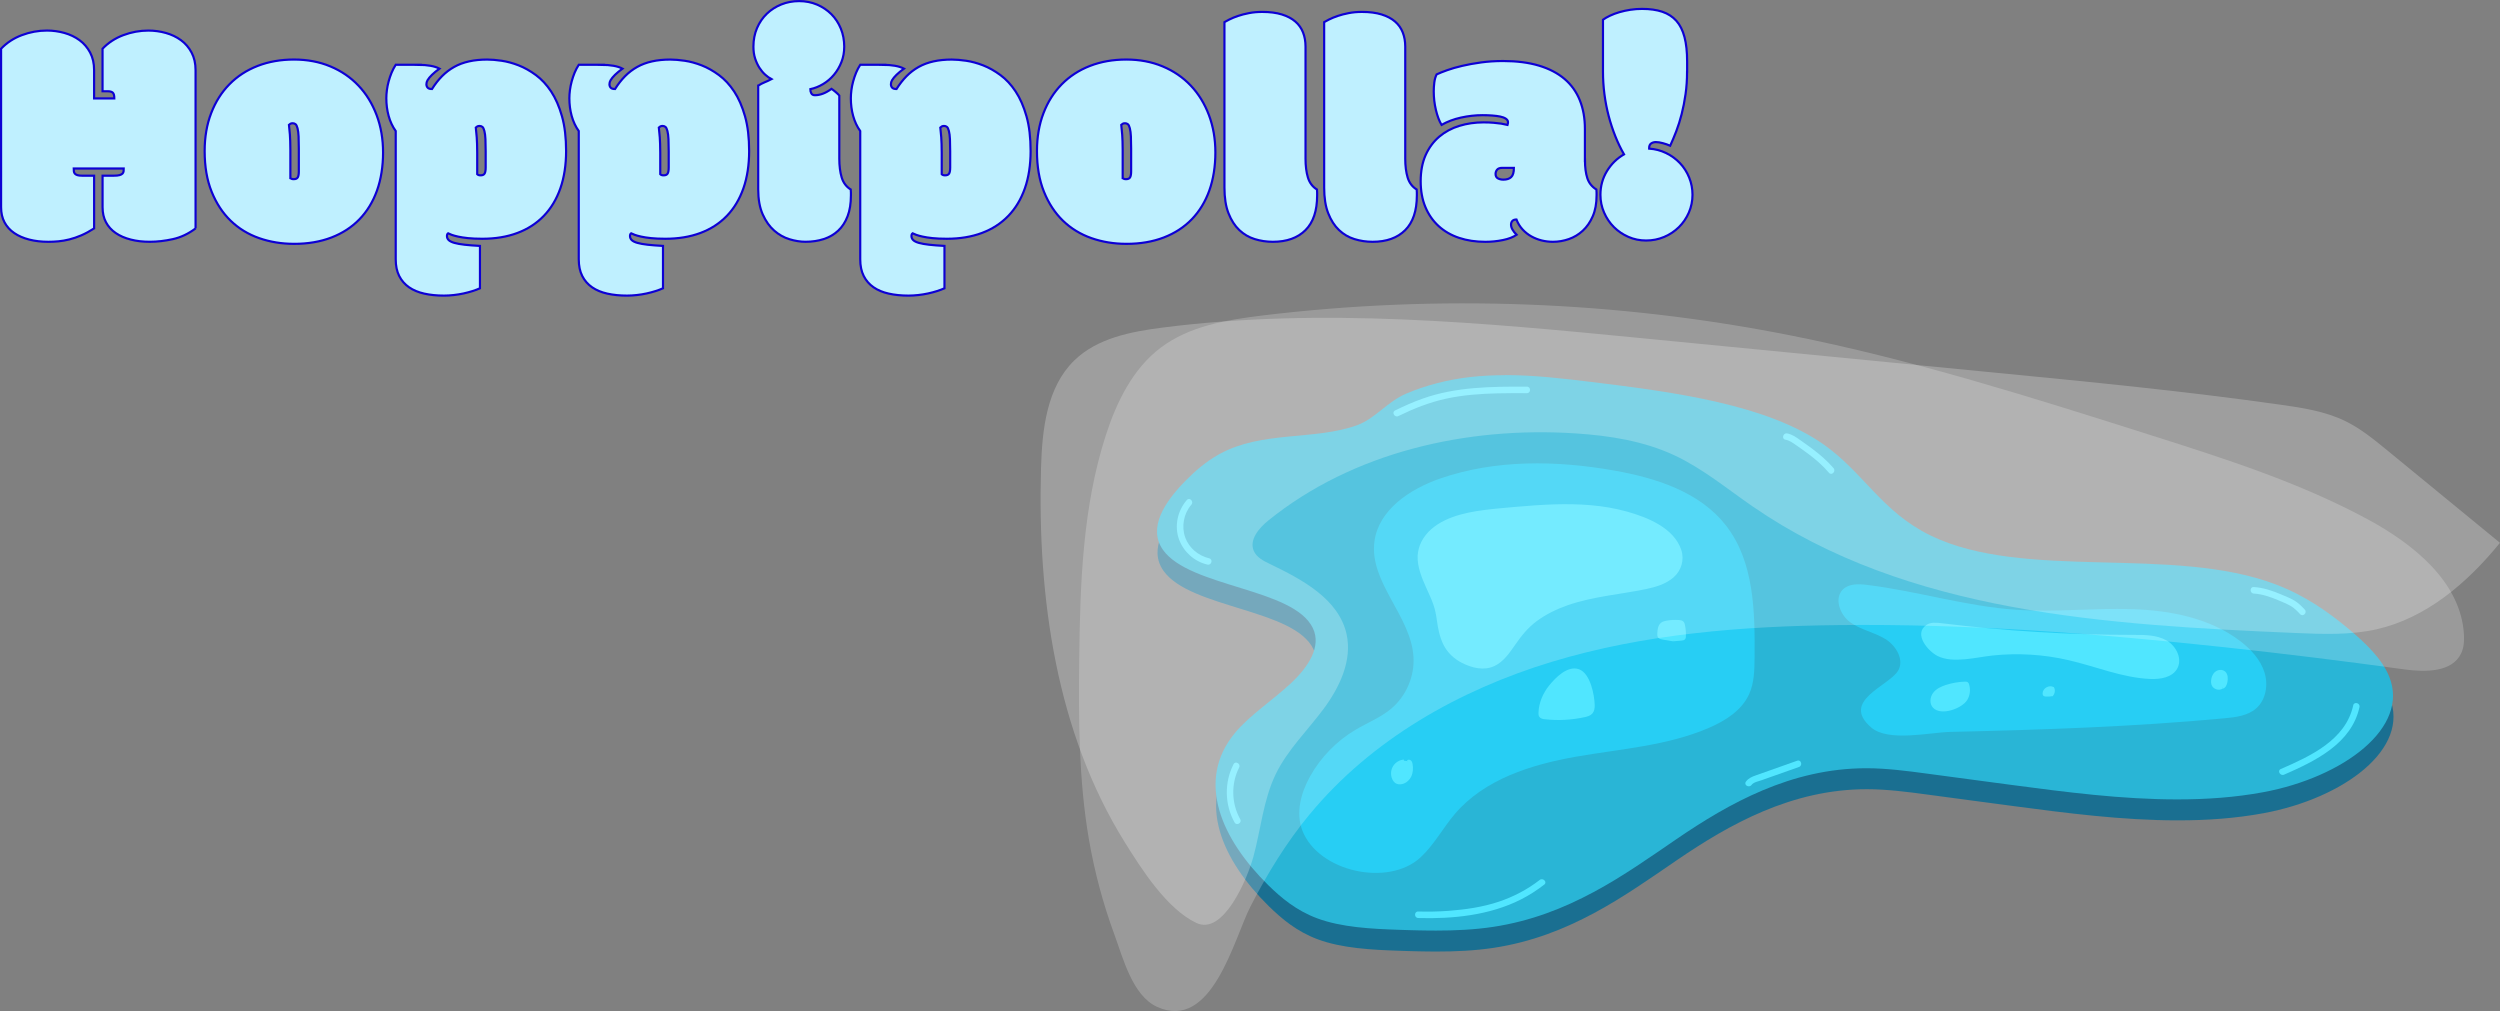 <?xml version="1.0" encoding="UTF-8"?>
<svg id="Layer_1" data-name="Layer 1" xmlns="http://www.w3.org/2000/svg" viewBox="0 0 1149.48 464.89">
  <rect x="0" y="0" width="1149.48" height="464.89" fill="#808080" stroke="none"/>
  <defs>
    <style>
      .cls-1 {
        fill: #29b5d6;
      }

      .cls-1, .cls-2, .cls-3, .cls-4, .cls-5, .cls-6 {
        stroke-width: 0px;
      }

      .cls-7 {
        fill: #bff0ff;
        stroke: #0d00d4;
      }

      .cls-7, .cls-8 {
        stroke-miterlimit: 10;
      }

      .cls-2 {
        opacity: .24;
      }

      .cls-2, .cls-5 {
        fill: #fff;
      }

      .cls-3, .cls-8 {
        fill: #50e6ff;
      }

      .cls-4 {
        fill: #1a6f91;
      }

      .cls-5 {
        opacity: .21;
      }

      .cls-6 {
        fill: #27cef4;
      }

      .cls-8 {
        stroke: #50e6ff;
      }
    </style>
  </defs>
  <g>
    <path class="cls-7" d="M89.93,105.02c-3.32,2.49-6.81,4.14-10.47,4.94s-7.18,1.21-10.55,1.21-6.17-.34-8.83-1.03c-2.66-.68-4.96-1.68-6.88-3-1.93-1.32-3.42-2.97-4.47-4.94-1.05-1.98-1.57-4.28-1.57-6.92v-14.5h5.2c1.12,0,1.99-.08,2.6-.26.61-.17,1.06-.4,1.35-.7s.46-.65.51-1.06c.05-.41.07-.84.07-1.28h-23c0,.44.02.87.07,1.28.05.42.19.77.44,1.06.24.29.62.53,1.14.7.51.17,1.23.26,2.16.26h5.57v24.24c-2.05,1.32-4.02,2.38-5.9,3.19-1.88.81-3.7,1.43-5.46,1.87s-3.44.73-5.05.88-3.15.22-4.61.22c-3.22,0-6.17-.34-8.83-1.03-2.66-.68-4.96-1.68-6.88-3-1.93-1.32-3.42-2.97-4.47-4.94-1.05-1.98-1.57-4.28-1.57-6.92V22.4c2.59-2.73,5.76-4.81,9.52-6.23,3.76-1.42,7.62-2.12,11.57-2.12,2.73,0,5.41.37,8.02,1.1,2.61.73,4.93,1.84,6.96,3.33,2.03,1.49,3.65,3.38,4.87,5.68,1.22,2.3,1.83,4.98,1.83,8.06v13.04h9.3c0-1.37-.25-2.26-.73-2.67-.49-.41-1.22-.62-2.2-.62h-2.49v-19.56c2.59-2.73,5.76-4.81,9.52-6.23,3.76-1.42,7.62-2.12,11.57-2.12,2.73,0,5.41.37,8.02,1.1,2.61.73,4.93,1.84,6.96,3.33,2.03,1.49,3.65,3.38,4.87,5.68,1.22,2.3,1.83,4.98,1.83,8.06v72.8Z"/>
    <path class="cls-7" d="M135.19,112.12c-5.71,0-11.07-.88-16.08-2.64-5.01-1.76-9.35-4.42-13.04-7.98-3.69-3.56-6.6-8.01-8.75-13.33-2.15-5.32-3.22-11.55-3.22-18.68,0-6.45,1-12.27,3-17.47,2-5.2,4.81-9.63,8.42-13.29,3.61-3.66,7.93-6.47,12.96-8.42,5.03-1.95,10.59-2.93,16.7-2.93s11.67,1.05,16.7,3.15c5.03,2.1,9.34,5.04,12.93,8.83,3.59,3.78,6.37,8.3,8.35,13.55,1.98,5.25,2.97,11,2.97,17.25s-.93,12.26-2.78,17.43c-1.86,5.18-4.54,9.58-8.06,13.22-3.52,3.64-7.81,6.43-12.89,8.39-5.08,1.95-10.82,2.93-17.21,2.93ZM133.51,81.87c.34.34.85.51,1.54.51.93,0,1.55-.28,1.87-.84.32-.56.48-1.48.48-2.75v-10.47c0-2.2-.04-4.05-.11-5.57-.07-1.51-.23-2.76-.48-3.74-.25-.98-.55-1.61-.92-1.9s-.79-.44-1.28-.44c-.44,0-.79.07-1.06.22-.27.15-.5.32-.7.51.05.78.12,1.51.22,2.2.1.68.17,1.45.22,2.31.05.85.1,1.86.15,3,.05,1.15.07,2.53.07,4.14v12.82Z"/>
    <path class="cls-7" d="M192.32,29.8c2.05,0,3.91.15,5.57.44,1.66.29,3.05.73,4.17,1.32-2.74,2-4.57,3.78-5.49,5.35-.34.59-.51,1.2-.51,1.83,0,.59.18,1.1.55,1.54s1.04.66,2.01.66c1.42-2.25,2.95-4.21,4.61-5.9,1.66-1.68,3.52-3.1,5.57-4.25,2.05-1.15,4.33-2,6.85-2.56,2.51-.56,5.31-.84,8.39-.84,1.9,0,4.11.18,6.63.55,2.51.37,5.11,1.07,7.8,2.12,2.68,1.05,5.33,2.54,7.95,4.47,2.61,1.93,4.94,4.44,6.99,7.54,2.05,3.1,3.71,6.9,4.98,11.39,1.27,4.49,1.9,9.84,1.9,16.04s-.88,12.1-2.64,17.1c-1.76,5.01-4.3,9.23-7.62,12.67-3.32,3.44-7.36,6.06-12.12,7.84-4.76,1.78-10.14,2.67-16.15,2.67-2.59,0-4.79-.1-6.59-.29-1.81-.19-3.32-.43-4.54-.7-1.22-.27-2.2-.54-2.93-.81-.73-.27-1.29-.5-1.68-.7-.34.25-.51.66-.51,1.25,0,.73.27,1.35.81,1.87.54.51,1.4.94,2.6,1.28,1.2.34,2.76.62,4.69.84,1.93.22,4.28.4,7.07.55v19.48c-.98.44-2.11.87-3.41,1.28-1.29.41-2.67.78-4.14,1.1-1.46.32-2.97.56-4.5.73-1.54.17-3.04.26-4.5.26-3.32,0-6.35-.31-9.08-.92-2.74-.61-5.07-1.59-6.99-2.93-1.93-1.34-3.43-3.06-4.5-5.16-1.07-2.1-1.61-4.66-1.61-7.69v-58.96c-1.46-2.05-2.55-4.37-3.26-6.96-.71-2.59-1.06-5.3-1.06-8.13,0-1.17.09-2.42.26-3.74.17-1.32.44-2.66.81-4.03.37-1.37.82-2.7,1.35-3.99.54-1.29,1.17-2.5,1.9-3.63h10.4ZM219.42,80.11c.34.34.85.51,1.54.51.93,0,1.55-.28,1.87-.84.32-.56.48-1.48.48-2.75v-7.47c0-2.2-.04-4.05-.11-5.57-.07-1.51-.23-2.76-.48-3.74-.25-.98-.55-1.61-.92-1.9s-.79-.44-1.28-.44c-.44,0-.79.07-1.06.22-.27.15-.5.32-.7.51.05.78.12,1.51.22,2.2.1.68.17,1.45.22,2.31.05.85.1,1.86.15,3,.05,1.15.07,2.53.07,4.14v9.81Z"/>
    <path class="cls-7" d="M276.48,29.8c2.05,0,3.91.15,5.57.44,1.66.29,3.05.73,4.17,1.32-2.74,2-4.57,3.78-5.49,5.35-.34.59-.51,1.2-.51,1.83,0,.59.18,1.1.55,1.54s1.04.66,2.01.66c1.42-2.25,2.95-4.21,4.61-5.9,1.66-1.68,3.52-3.1,5.57-4.25,2.05-1.15,4.33-2,6.85-2.56,2.51-.56,5.31-.84,8.39-.84,1.9,0,4.11.18,6.63.55,2.51.37,5.11,1.07,7.8,2.12,2.68,1.05,5.33,2.54,7.95,4.47,2.61,1.93,4.94,4.44,6.99,7.54,2.05,3.1,3.71,6.9,4.98,11.39,1.27,4.49,1.9,9.84,1.9,16.04s-.88,12.1-2.64,17.1c-1.76,5.01-4.3,9.23-7.62,12.67-3.32,3.44-7.36,6.06-12.12,7.84-4.76,1.78-10.14,2.67-16.15,2.67-2.59,0-4.79-.1-6.59-.29-1.81-.19-3.32-.43-4.54-.7-1.22-.27-2.2-.54-2.93-.81-.73-.27-1.29-.5-1.68-.7-.34.25-.51.66-.51,1.25,0,.73.27,1.35.81,1.87.54.51,1.4.94,2.6,1.28,1.2.34,2.76.62,4.69.84,1.93.22,4.28.4,7.07.55v19.48c-.98.44-2.11.87-3.41,1.28-1.29.41-2.67.78-4.14,1.1-1.46.32-2.97.56-4.5.73-1.54.17-3.04.26-4.5.26-3.32,0-6.35-.31-9.08-.92-2.74-.61-5.07-1.59-6.99-2.93-1.93-1.34-3.43-3.06-4.5-5.16-1.07-2.1-1.61-4.66-1.61-7.69v-58.96c-1.46-2.05-2.55-4.37-3.26-6.96-.71-2.59-1.06-5.3-1.06-8.13,0-1.17.09-2.42.26-3.74.17-1.32.44-2.66.81-4.03.37-1.37.82-2.7,1.35-3.99.54-1.29,1.17-2.5,1.9-3.63h10.4ZM303.58,80.11c.34.34.85.51,1.54.51.93,0,1.55-.28,1.87-.84.32-.56.48-1.48.48-2.75v-7.47c0-2.2-.04-4.05-.11-5.57-.07-1.51-.23-2.76-.48-3.74-.25-.98-.55-1.61-.92-1.9s-.79-.44-1.28-.44c-.44,0-.79.07-1.06.22-.27.15-.5.32-.7.51.05.78.12,1.51.22,2.2.1.68.17,1.45.22,2.31.05.85.1,1.86.15,3,.05,1.15.07,2.53.07,4.14v9.81Z"/>
    <path class="cls-7" d="M348.62,39.39c.98-.63,1.95-1.15,2.93-1.54.98-.39,2.03-.88,3.15-1.46-.93-.49-1.88-1.17-2.86-2.05-.98-.88-1.87-1.94-2.67-3.19s-1.46-2.67-1.98-4.28-.77-3.42-.77-5.42c0-3.12.55-5.97,1.65-8.53s2.6-4.76,4.5-6.59,4.13-3.26,6.67-4.28c2.54-1.03,5.27-1.54,8.2-1.54s5.72.54,8.24,1.61c2.51,1.07,4.7,2.54,6.56,4.39,1.85,1.86,3.31,4.06,4.36,6.63,1.05,2.56,1.57,5.34,1.57,8.31,0,2.54-.43,4.9-1.28,7.07-.85,2.17-1.99,4.11-3.41,5.82-1.42,1.71-3.08,3.14-4.98,4.28-1.9,1.15-3.88,1.94-5.93,2.38,0,.73.16,1.38.48,1.94.32.56.87.84,1.65.84,2.44,0,4.98-.98,7.62-2.93.15.1.39.27.73.51.34.25.71.54,1.1.88.39.34.76.67,1.1.99.34.32.56.55.66.7v29c0,3.37.37,6.26,1.1,8.68s2.12,4.26,4.17,5.53c.05.39.07.87.07,1.43v1.28c0,3.71-.51,6.91-1.54,9.59-1.03,2.69-2.47,4.9-4.32,6.63-1.86,1.73-4.06,3.02-6.63,3.85s-5.36,1.25-8.39,1.25c-2.34,0-4.8-.39-7.36-1.17s-4.91-2.1-7.03-3.96c-2.12-1.85-3.88-4.33-5.27-7.43-1.39-3.1-2.09-6.97-2.09-11.61v-47.61Z"/>
    <path class="cls-7" d="M405.9,29.8c2.05,0,3.91.15,5.57.44,1.66.29,3.05.73,4.17,1.32-2.74,2-4.57,3.78-5.49,5.35-.34.59-.51,1.2-.51,1.83,0,.59.18,1.1.55,1.54s1.04.66,2.01.66c1.42-2.25,2.95-4.21,4.61-5.9,1.66-1.68,3.52-3.1,5.57-4.25,2.05-1.15,4.33-2,6.85-2.56,2.51-.56,5.31-.84,8.39-.84,1.9,0,4.11.18,6.63.55,2.51.37,5.11,1.07,7.8,2.12,2.68,1.05,5.33,2.54,7.95,4.47,2.61,1.93,4.94,4.44,6.99,7.54,2.05,3.1,3.71,6.9,4.98,11.39,1.27,4.49,1.9,9.84,1.9,16.04s-.88,12.1-2.64,17.1c-1.76,5.01-4.3,9.23-7.62,12.67-3.32,3.44-7.36,6.06-12.12,7.84-4.76,1.78-10.14,2.67-16.15,2.67-2.59,0-4.79-.1-6.59-.29-1.81-.19-3.32-.43-4.54-.7-1.22-.27-2.2-.54-2.93-.81-.73-.27-1.29-.5-1.68-.7-.34.25-.51.66-.51,1.25,0,.73.27,1.35.81,1.87.54.51,1.4.94,2.6,1.28,1.2.34,2.76.62,4.69.84,1.93.22,4.28.4,7.07.55v19.48c-.98.44-2.11.87-3.41,1.28-1.29.41-2.67.78-4.14,1.1-1.46.32-2.97.56-4.5.73-1.54.17-3.04.26-4.5.26-3.32,0-6.35-.31-9.08-.92-2.74-.61-5.07-1.59-6.99-2.93-1.93-1.34-3.43-3.06-4.5-5.16-1.07-2.1-1.61-4.66-1.61-7.69v-58.96c-1.46-2.05-2.55-4.37-3.26-6.96-.71-2.59-1.06-5.3-1.06-8.13,0-1.17.09-2.42.26-3.74.17-1.32.44-2.66.81-4.03.37-1.37.82-2.7,1.35-3.99.54-1.29,1.17-2.5,1.9-3.63h10.4ZM433,80.11c.34.34.85.51,1.54.51.93,0,1.55-.28,1.87-.84.32-.56.48-1.48.48-2.75v-7.47c0-2.2-.04-4.05-.11-5.57-.07-1.51-.23-2.76-.48-3.74-.25-.98-.55-1.61-.92-1.9s-.79-.44-1.28-.44c-.44,0-.79.07-1.06.22-.27.15-.5.32-.7.51.05.78.12,1.51.22,2.2.1.68.17,1.45.22,2.31.05.85.1,1.86.15,3,.05,1.15.07,2.53.07,4.14v9.81Z"/>
    <path class="cls-7" d="M517.88,112.12c-5.71,0-11.07-.88-16.08-2.64-5.01-1.76-9.35-4.42-13.04-7.98-3.69-3.56-6.6-8.01-8.75-13.33-2.15-5.32-3.22-11.55-3.22-18.68,0-6.45,1-12.27,3-17.47,2-5.2,4.81-9.63,8.42-13.29,3.61-3.66,7.93-6.47,12.96-8.42,5.03-1.95,10.59-2.93,16.7-2.93s11.67,1.05,16.7,3.15c5.03,2.1,9.34,5.04,12.93,8.83,3.59,3.78,6.37,8.3,8.35,13.55,1.98,5.25,2.97,11,2.97,17.25s-.93,12.26-2.78,17.43c-1.86,5.18-4.54,9.58-8.06,13.22-3.52,3.64-7.81,6.43-12.89,8.39-5.08,1.95-10.82,2.93-17.21,2.93ZM516.2,81.87c.34.34.85.51,1.54.51.93,0,1.55-.28,1.87-.84.32-.56.48-1.48.48-2.75v-10.47c0-2.2-.04-4.05-.11-5.57-.07-1.51-.23-2.76-.48-3.74-.25-.98-.55-1.61-.92-1.9s-.79-.44-1.28-.44c-.44,0-.79.07-1.06.22-.27.15-.5.32-.7.51.05.78.12,1.51.22,2.2.1.68.17,1.45.22,2.31.05.85.1,1.86.15,3,.05,1.15.07,2.53.07,4.14v12.82Z"/>
    <path class="cls-7" d="M565.34,8.92c1.07-.54,2.35-1.06,3.84-1.57,1.49-.51,3.19-.95,5.09-1.32s3.93-.55,6.08-.55c3.52,0,6.53.39,9.04,1.17,2.51.78,4.58,1.87,6.19,3.26s2.79,3.06,3.55,5.02c.76,1.95,1.14,4.13,1.14,6.52v51.49c0,3.37.37,6.26,1.1,8.68s2.12,4.26,4.17,5.53c.05.39.07.87.07,1.43v1.28c0,7.08-1.79,12.4-5.38,15.97-3.59,3.56-8.58,5.35-14.98,5.35-2.88,0-5.67-.42-8.35-1.25-2.69-.83-5.05-2.22-7.1-4.17-2.05-1.95-3.7-4.52-4.94-7.69-1.25-3.17-1.87-7.1-1.87-11.79V10.17c.49-.29,1.27-.71,2.34-1.25Z"/>
    <path class="cls-7" d="M611.19,8.92c1.07-.54,2.35-1.06,3.84-1.57,1.49-.51,3.19-.95,5.09-1.32s3.93-.55,6.08-.55c3.52,0,6.53.39,9.04,1.17,2.51.78,4.58,1.87,6.19,3.26s2.79,3.06,3.55,5.02c.76,1.95,1.14,4.13,1.14,6.52v51.49c0,3.37.37,6.26,1.1,8.68s2.12,4.26,4.17,5.53c.05.39.07.87.07,1.43v1.28c0,7.08-1.79,12.4-5.38,15.97-3.59,3.56-8.58,5.35-14.98,5.35-2.88,0-5.67-.42-8.35-1.25-2.69-.83-5.05-2.22-7.1-4.17-2.05-1.95-3.7-4.52-4.94-7.69-1.25-3.17-1.87-7.1-1.87-11.79V10.17c.49-.29,1.27-.71,2.34-1.25Z"/>
    <path class="cls-7" d="M728.75,73.6c0,3.37.37,6.15,1.1,8.35s2.12,3.93,4.17,5.2c.05.39.07.87.07,1.43v1.28c0,3.71-.59,6.91-1.76,9.59-1.17,2.69-2.7,4.9-4.58,6.63-1.88,1.73-4.02,3.02-6.41,3.85-2.39.83-4.83,1.25-7.32,1.25-1.76,0-3.48-.21-5.16-.62-1.68-.42-3.27-1.04-4.76-1.87-1.49-.83-2.83-1.89-4.03-3.19-1.2-1.29-2.14-2.82-2.82-4.58-.83,0-1.45.22-1.87.66-.42.44-.62,1.03-.62,1.76,0,.68.22,1.42.66,2.2.44.78,1.07,1.59,1.9,2.42-1.56,1.07-3.66,1.88-6.3,2.42s-5.32.81-8.06.81c-4.44,0-8.49-.61-12.12-1.83-3.64-1.22-6.76-3.03-9.38-5.42-2.61-2.39-4.64-5.31-6.08-8.75-1.44-3.44-2.16-7.41-2.16-11.9s.77-8.65,2.31-12.05c1.54-3.39,3.63-6.2,6.26-8.42,2.64-2.22,5.7-3.87,9.19-4.94,3.49-1.07,7.19-1.61,11.1-1.61,1.76,0,3.32.06,4.69.18,1.37.12,2.54.26,3.52.4,1.12.2,2.07.39,2.86.59.15-.49.22-.9.22-1.25,0-.63-.33-1.17-.99-1.61s-1.53-.77-2.6-.99c-1.08-.22-2.32-.38-3.74-.48-1.42-.1-2.86-.15-4.32-.15-3.32,0-6.64.37-9.96,1.1-3.32.73-6.3,1.86-8.94,3.37-1.08-1.81-1.94-4.1-2.6-6.88s-.99-5.61-.99-8.5c0-1.37.08-2.75.26-4.14.17-1.39.52-2.62,1.06-3.7,1.27-.59,2.89-1.23,4.87-1.94,1.98-.71,4.27-1.37,6.88-1.98,2.61-.61,5.49-1.14,8.64-1.57s6.53-.66,10.14-.66c6.3,0,11.8.71,16.52,2.12,4.71,1.42,8.63,3.46,11.76,6.12,3.12,2.66,5.47,5.93,7.03,9.81,1.56,3.88,2.34,8.27,2.34,13.15v14.36ZM690.73,77.18c-1.12,0-1.92.28-2.38.84-.46.56-.7,1.21-.7,1.94,0,.98.35,1.66,1.06,2.05.71.39,1.55.59,2.53.59,1.56,0,2.76-.39,3.59-1.17.83-.78,1.25-2.2,1.25-4.25h-5.35Z"/>
    <path class="cls-7" d="M775.7,32.95c0,3.66-.23,7.12-.7,10.36-.46,3.25-1.06,6.3-1.79,9.16s-1.56,5.49-2.49,7.91c-.93,2.42-1.86,4.63-2.78,6.63-.98-.44-2.09-.83-3.33-1.17-1.25-.34-2.33-.51-3.26-.51-.83,0-1.55.21-2.16.62-.61.42-.92,1.11-.92,2.09v.29c2.78.2,5.38.88,7.8,2.05s4.53,2.71,6.34,4.61c1.81,1.9,3.22,4.11,4.25,6.63,1.03,2.52,1.54,5.16,1.54,7.95s-.56,5.6-1.68,8.17c-1.12,2.56-2.65,4.8-4.58,6.7-1.93,1.9-4.19,3.41-6.77,4.5-2.59,1.1-5.35,1.65-8.28,1.65s-5.59-.55-8.13-1.65c-2.54-1.1-4.76-2.6-6.67-4.5s-3.42-4.14-4.54-6.7c-1.12-2.56-1.68-5.28-1.68-8.17,0-4,1-7.64,3-10.91,2-3.27,4.61-5.83,7.84-7.69-1.46-2.54-2.8-5.31-3.99-8.31-1.2-3-2.22-6.13-3.08-9.38-.85-3.25-1.5-6.59-1.94-10.03s-.66-6.87-.66-10.29V9.07c.88-.63,1.96-1.26,3.26-1.87,1.29-.61,2.73-1.15,4.32-1.61,1.59-.46,3.26-.83,5.02-1.1,1.76-.27,3.54-.4,5.35-.4,3.61,0,6.73.44,9.34,1.32,2.61.88,4.76,2.27,6.45,4.17s2.93,4.39,3.74,7.47,1.21,6.81,1.21,11.21v4.69Z"/>
  </g>
  <g id="Puddle">
    <path id="Shadow" class="cls-4" d="M692.16,182.15c-1.32,0-2.65.02-3.97.05s-2.64.08-3.97.15-2.64.16-3.96.26-2.64.23-3.95.38c-2.64.3-5.26.69-7.83,1.17s-5.11,1.04-7.59,1.69-4.91,1.37-7.27,2.17-4.65,1.68-6.87,2.62c-2.14.91-4.1,2.09-5.97,3.38s-3.65,2.71-5.41,4.11-3.52,2.78-5.34,3.99-3.72,2.26-5.76,3.01c-4.88,1.77-10.06,2.81-15.39,3.55s-10.81,1.16-16.28,1.7c-5.48.54-10.95,1.2-16.27,2.4s-10.52,2.94-15.43,5.65c-1.6.88-3.1,1.82-4.52,2.79s-2.78,2-4.06,3.04-2.52,2.13-3.7,3.23-2.32,2.22-3.43,3.34c-2.38,2.42-4.65,4.98-6.61,7.61s-3.6,5.35-4.73,8.07-1.74,5.46-1.62,8.14.96,5.31,2.74,7.82c3.06,4.31,8.34,7.56,14.68,10.3s13.76,4.97,21.05,7.23c7.31,2.26,14.5,4.56,20.42,7.45,5.93,2.9,10.58,6.4,12.79,11.06.99,2.09,1.36,4.24,1.23,6.41s-.75,4.36-1.76,6.53-2.4,4.32-4.05,6.4-3.57,4.11-5.62,6.02c-2.06,1.92-4.26,3.78-6.51,5.63s-4.56,3.68-6.83,5.54-4.49,3.73-6.58,5.65-4.04,3.91-5.76,5.99c-4.57,5.52-7.23,11.33-8.31,17.27s-.6,12.06,1.12,18.11,4.7,12.11,8.57,17.92,8.65,11.44,13.96,16.65c1.5,1.47,3.05,2.93,4.69,4.35s3.36,2.81,5.19,4.12,3.78,2.55,5.86,3.69,4.31,2.17,6.69,3.06c2.8,1.05,5.75,1.87,8.81,2.53,3.06.66,6.23,1.16,9.46,1.53s6.52.64,9.83.83c3.31.19,6.63.32,9.92.43,1.38.05,2.77.09,4.16.13s2.78.08,4.17.11,2.78.06,4.17.07,2.78.03,4.18.03c2.2,0,4.4-.02,6.6-.08s4.39-.15,6.58-.28,4.37-.3,6.54-.52,4.34-.49,6.49-.81c8.71-1.32,16.85-3.47,24.53-6.23,7.67-2.75,14.87-6.1,21.75-9.79,6.86-3.69,13.38-7.72,19.69-11.87,6.3-4.13,12.39-8.37,18.4-12.48,5.99-4.09,12.29-8.18,18.91-12.02,6.6-3.82,13.53-7.38,20.78-10.43,7.24-3.04,14.81-5.58,22.73-7.35,7.91-1.77,16.17-2.78,24.81-2.78.02,0,.03,0,.05,0s.03,0,.05,0,.03,0,.05,0,.03,0,.05,0c2.32,0,4.64.08,6.95.22s4.62.33,6.92.56,4.6.5,6.89.78,4.58.59,6.86.9c3.24.43,6.47.86,9.71,1.3s6.48.86,9.72,1.3,6.49.86,9.73,1.3,6.49.87,9.74,1.3c6.26.83,12.57,1.67,18.92,2.45s12.73,1.51,19.12,2.14,12.79,1.15,19.18,1.51,12.76.57,19.08.57c3.36,0,6.71-.06,10.05-.18s6.65-.32,9.95-.58c3.3-.27,6.57-.61,9.83-1.03s6.48-.93,9.68-1.52c9.22-1.71,18.07-4.43,26-7.92,7.91-3.48,14.9-7.72,20.43-12.48,5.51-4.75,9.57-10.01,11.66-15.56,2.08-5.52,2.19-11.32-.16-17.17-.81-2.02-1.89-3.98-3.17-5.9s-2.77-3.79-4.41-5.62-3.42-3.61-5.3-5.36-3.85-3.45-5.85-5.12c-2.35-1.96-4.78-3.89-7.31-5.78s-5.15-3.7-7.9-5.44-5.61-3.38-8.62-4.92-6.16-2.94-9.48-4.21c-11.95-4.56-25.11-6.92-38.84-8.24-13.71-1.32-28.01-1.6-42.2-1.97-14.18-.37-28.26-.83-41.49-2.52-13.22-1.68-25.58-4.58-36.33-9.82-5.62-2.74-10.37-5.93-14.61-9.37-4.23-3.44-7.95-7.13-11.55-10.88-3.59-3.74-7.05-7.54-10.77-11.21-3.7-3.66-7.66-7.19-12.24-10.41-6.5-4.57-14.01-8.35-22.21-11.53s-17.07-5.74-26.36-7.9-18.96-3.88-28.74-5.37-19.66-2.73-29.35-3.91c-3.28-.4-6.58-.8-9.89-1.17s-6.63-.72-9.96-1.02-6.66-.55-10-.72-6.68-.27-10.01-.27"/>
    <path id="Main_Puddle" data-name="Main Puddle" class="cls-1" d="M691.93,172.51c-1.32,0-2.65.02-3.97.05s-2.64.08-3.97.15-2.64.16-3.96.26-2.64.23-3.95.38c-2.64.3-5.26.69-7.83,1.17s-5.11,1.04-7.59,1.69-4.91,1.37-7.27,2.17-4.65,1.68-6.87,2.62c-2.14.91-4.1,2.09-5.97,3.38s-3.65,2.71-5.41,4.11-3.52,2.78-5.34,3.99-3.72,2.26-5.76,3.01c-4.88,1.77-10.06,2.81-15.39,3.55-5.33.73-10.81,1.16-16.28,1.7s-10.95,1.2-16.27,2.4-10.52,2.94-15.43,5.65c-1.6.88-3.1,1.82-4.52,2.79s-2.78,2-4.06,3.04-2.52,2.13-3.7,3.23-2.32,2.22-3.43,3.34c-2.38,2.42-4.65,4.98-6.61,7.61s-3.6,5.35-4.73,8.07-1.74,5.46-1.62,8.14.96,5.31,2.74,7.82c3.06,4.31,8.34,7.56,14.68,10.3s13.76,4.97,21.05,7.23,14.5,4.56,20.42,7.45c5.93,2.9,10.58,6.4,12.79,11.06.99,2.09,1.36,4.24,1.23,6.41s-.75,4.36-1.76,6.53-2.4,4.32-4.05,6.4-3.57,4.11-5.62,6.02c-2.06,1.92-4.26,3.78-6.51,5.63s-4.56,3.68-6.83,5.54-4.49,3.73-6.58,5.65-4.04,3.91-5.76,5.99c-4.57,5.52-7.23,11.33-8.31,17.27s-.6,12.06,1.12,18.11,4.7,12.11,8.57,17.92,8.65,11.44,13.96,16.65c1.5,1.47,3.05,2.93,4.69,4.35s3.36,2.81,5.19,4.12,3.78,2.55,5.86,3.69,4.31,2.17,6.69,3.06c2.8,1.05,5.75,1.87,8.81,2.53s6.23,1.16,9.46,1.53,6.52.64,9.83.83,6.63.32,9.92.43c1.38.05,2.77.09,4.16.13s2.78.08,4.17.11,2.78.06,4.17.07,2.78.03,4.18.03c2.2,0,4.4-.02,6.6-.08s4.39-.15,6.58-.28,4.37-.3,6.54-.52,4.34-.49,6.49-.81c8.71-1.32,16.85-3.47,24.53-6.23,7.67-2.75,14.87-6.1,21.75-9.79s13.38-7.72,19.69-11.87c6.3-4.13,12.39-8.37,18.4-12.48,5.99-4.09,12.29-8.18,18.91-12.02,6.6-3.82,13.53-7.38,20.78-10.43s14.81-5.58,22.73-7.35c7.91-1.77,16.17-2.78,24.81-2.78.02,0,.03,0,.05,0s.03,0,.05,0,.03,0,.05,0,.03,0,.05,0c2.32,0,4.64.08,6.95.22s4.62.33,6.92.56,4.6.5,6.89.78,4.58.59,6.86.9c3.24.43,6.47.86,9.71,1.3s6.48.86,9.72,1.3,6.49.86,9.73,1.3,6.49.87,9.74,1.3c6.26.83,12.57,1.67,18.92,2.45,6.35.78,12.73,1.51,19.12,2.14,6.39.63,12.79,1.15,19.18,1.51,6.39.37,12.76.57,19.08.57,3.36,0,6.71-.06,10.05-.18s6.65-.32,9.95-.58,6.57-.61,9.83-1.03,6.48-.93,9.68-1.52c9.22-1.71,18.07-4.43,26-7.92s14.9-7.72,20.43-12.48c5.51-4.75,9.57-10.01,11.66-15.56s2.19-11.32-.16-17.17c-.81-2.02-1.89-3.98-3.17-5.9s-2.77-3.79-4.41-5.62-3.42-3.61-5.3-5.36-3.85-3.45-5.85-5.12c-2.35-1.96-4.78-3.89-7.31-5.78s-5.15-3.7-7.9-5.44-5.61-3.38-8.62-4.92-6.16-2.94-9.48-4.21c-11.95-4.56-25.11-6.92-38.84-8.24-13.71-1.32-28.01-1.6-42.2-1.97-14.18-.37-28.26-.83-41.49-2.52-13.22-1.68-25.58-4.58-36.33-9.82-5.62-2.74-10.37-5.93-14.61-9.37-4.23-3.44-7.95-7.13-11.55-10.88s-7.05-7.54-10.77-11.21c-3.7-3.66-7.66-7.19-12.24-10.41-6.5-4.57-14.01-8.35-22.21-11.53s-17.07-5.74-26.36-7.9-18.96-3.88-28.74-5.37c-9.78-1.49-19.66-2.73-29.35-3.91-3.28-.4-6.58-.8-9.89-1.17-3.31-.37-6.63-.72-9.96-1.02s-6.66-.55-10-.72c-3.34-.17-6.68-.27-10.01-.27"/>
    <g id="Big_Blobs" data-name="Big Blobs">
      <path class="cls-6" d="M598.83,381.89c-3.16-8.08-.69-17.36,3.55-24.94,4.93-8.8,12.21-16.26,20.88-21.4,5.5-3.26,11.58-5.63,16.47-9.75,6.84-5.77,10.73-14.88,10.18-23.81-1.17-18.88-20.4-34.22-17.96-52.98,1.91-14.63,16.37-24.2,30.31-29.01,25.47-8.78,53.35-8.34,79.88-3.65,19.24,3.4,39.39,9.82,51.41,25.23,13.01,16.67,13.39,39.62,13.19,60.77-.05,5.73-.15,11.66-2.53,16.87-3.4,7.44-10.87,12.16-18.38,15.41-19.21,8.31-40.56,9.68-61.18,13.29-20.61,3.62-42.03,10.33-55.64,26.23-5.57,6.51-9.62,14.33-15.92,20.13-14.75,13.57-46.83,6.65-54.27-12.38Z"/>
      <path class="cls-6" d="M872.6,308.59c3.21-4.99-.74-11.76-5.82-14.83-5.07-3.07-11.22-4.16-16.03-7.63s-7.6-11.14-3.29-15.2c2.81-2.64,7.18-2.46,11-1.99,23.01,2.81,45.43,9.87,68.56,11.43,17.68,1.19,35.43-.87,53.14-.31s36.09,4.07,50.11,14.91c4.78,3.69,9.07,8.37,10.9,14.12s.71,12.72-3.85,16.67c-3.89,3.37-9.37,4.02-14.49,4.5-42.03,3.93-84.02,5.3-126.19,6.27-9.32.21-28.41,4.75-36.29-2.05-14.12-12.18,7.72-18.87,12.24-25.89Z"/>
    </g>
    <g id="Strokes">
      <path class="cls-3" d="M707.93,404.6c-5.64,4.39-12.08,7.75-18.85,10.01-7.44,2.48-15.31,3.61-23.11,4.19-4.62.34-9.25.44-13.89.3-1.93-.06-1.93,2.94,0,3,15.94.46,32.81-1.24,47.22-8.53,3.81-1.93,7.38-4.24,10.75-6.85,1.52-1.18-.61-3.29-2.12-2.12Z"/>
      <path class="cls-3" d="M570.24,376.65c-4.06-7.25-4.27-16.34-.49-23.75.88-1.72-1.71-3.24-2.59-1.51-4.28,8.38-4.11,18.56.49,26.78.94,1.68,3.54.17,2.59-1.51Z"/>
      <path class="cls-3" d="M826.37,349.76c-4.27,1.51-8.55,3.03-12.82,4.54-2.1.74-4.2,1.49-6.31,2.23-1.77.63-3.34,1.31-4.48,2.86-1.14,1.56,1.46,3.06,2.59,1.51.93-1.27,3.19-1.66,4.57-2.15,1.89-.67,3.78-1.34,5.68-2.01l11.56-4.09c1.81-.64,1.03-3.54-.8-2.89Z"/>
      <path class="cls-3" d="M1081.99,324.32c-3.47,15.96-19.78,23.39-33.3,29.27-1.77.77-.24,3.35,1.51,2.59,14.28-6.21,31.02-14.27,34.67-31.06.41-1.88-2.48-2.69-2.89-.8Z"/>
      <path class="cls-3" d="M555.97,256.7c-4.91-1.14-9.24-4.72-10.98-9.5-1.86-5.11-.75-11.06,2.81-15.17,1.26-1.45-.85-3.58-2.12-2.12-4.23,4.88-5.82,11.95-3.58,18.09,2.1,5.76,7.1,10.22,13.08,11.6,1.88.43,2.68-2.46.8-2.89Z"/>
      <path class="cls-3" d="M702.06,177.78c-16.18-.06-32.65.03-48.08,5.55-4.28,1.53-8.45,3.38-12.53,5.39-1.73.85-.21,3.44,1.51,2.59,7.01-3.45,14.27-6.32,21.92-7.99,7.78-1.7,15.75-2.27,23.7-2.46,4.49-.11,8.98-.1,13.48-.08,1.93,0,1.93-2.99,0-3Z"/>
      <path class="cls-3" d="M843.06,215.26c-2.94-3.46-6.42-6.39-10.04-9.11-1.79-1.34-3.63-2.63-5.46-3.91-1.8-1.26-3.63-2.56-5.84-2.96-1.89-.34-2.7,2.55-.8,2.89,2.01.36,3.63,1.62,5.27,2.76,1.79,1.25,3.57,2.5,5.31,3.81,3.42,2.56,6.66,5.37,9.44,8.64,1.25,1.47,3.37-.66,2.12-2.12Z"/>
      <path class="cls-3" d="M1059.71,280.28c-1.43-1.53-2.9-3.04-4.72-4.12-1.92-1.14-4.05-1.96-6.1-2.83-4.05-1.72-8.2-3.15-12.63-3.41-1.93-.11-1.92,2.89,0,3,4,.24,7.83,1.6,11.49,3.16,1.8.77,3.66,1.51,5.37,2.47,1.75.98,3.11,2.4,4.47,3.85,1.32,1.41,3.44-.71,2.12-2.12Z"/>
    </g>
    <g id="Blobs">
      <path class="cls-8" d="M712.83,315.3c-2.9,3.54-4.84,7.96-4.95,12.54-.01.48,0,.98.25,1.39.42.7,1.34.88,2.15.97,6.09.69,12.3.36,18.28-.96,1.2-.27,2.47-.62,3.26-1.55.81-.95.94-2.3.91-3.55-.11-4.5-1.96-14.13-6.86-15.94s-10.34,3.81-13.03,7.1Z"/>
      <path class="cls-8" d="M645.51,349.74c-1.88.15-3.66,1.26-4.62,2.89s-1.06,3.72-.27,5.44c.34.74.86,1.43,1.59,1.78.5.24,1.08.31,1.64.28,1.91-.12,3.62-1.45,4.49-3.15s.99-3.72.66-5.6c-.08-.45-.2-.93-.52-1.26s-.91-.45-1.24-.13"/>
      <path class="cls-8" d="M889.15,325.06c-1.54-1.63-1.27-4.39.08-6.18s3.5-2.78,5.63-3.47c2.79-.9,5.71-1.41,8.65-1.5.37-.01.79,0,1.05.26.15.14.23.35.29.54.75,2.23.48,4.78-.71,6.8-2.18,3.7-11.53,7.22-14.99,3.55Z"/>
      <path class="cls-8" d="M769.64,294.43l-5.28-.88c-.56-.09-1.18-.22-1.53-.67-.34-.43-.34-1.04-.31-1.59.07-1.68.26-3.58,1.59-4.6.64-.49,1.45-.68,2.25-.82,1.84-.32,3.72-.42,5.58-.29.66.05,1.39.15,1.82.66.26.31.36.71.45,1.1.38,1.76.53,3.56.45,5.36-.01.27-.03.55-.18.78-.27.44-.86.53-1.38.57-1.14.1-2.28.19-3.43.29"/>
      <path class="cls-8" d="M943.88,319.56c-1.08.21-2.19.28-3.28.21-.23-.02-.48-.04-.66-.19-.25-.2-.3-.56-.27-.88.15-1.95,2.62-3.29,4.34-2.36.56,1.13.28,2.61-.66,3.46"/>
      <path class="cls-8" d="M1021.68,316.2c-1.48.97-3.77.2-4.36-1.47-.19-.54-.22-1.13-.18-1.71.09-1.41.62-2.86,1.72-3.75s2.84-1.05,3.91-.12c1.15,1.01,1.16,2.79.89,4.3-.2,1.14-.68,2.46-1.81,2.72"/>
      <path class="cls-3" d="M885.72,287.37c1.94-1.36,4.53-1.11,6.88-.83,29.31,3.61,58.84,5.4,88.37,5.37,5.19,0,10.65,0,15.17,2.55s7.49,8.63,4.85,13.1c-2.36,3.98-7.73,4.82-12.36,4.62-12.86-.56-25.01-5.76-37.55-8.65-11.37-2.63-23.18-3.35-34.79-2.15-7.44.77-18.22,3.8-25.36.26-4.32-2.14-11.27-10.04-5.22-14.28Z"/>
      <g>
        <path class="cls-3" d="M653.32,255.42c.45-9.05,9.75-15.04,18.5-17.4,6.59-1.78,13.42-2.42,20.22-3.05,22.98-2.13,47.38-4.01,67.95,6.46,7.07,3.6,14.23,10.91,11.62,18.4-2.03,5.81-8.82,8.23-14.85,9.49-10.45,2.18-21.14,3.16-31.44,5.98-10.29,2.82-20.44,7.75-26.96,16.19-4.3,5.56-7.79,13.1-14.73,14.28-2.57.44-5.21-.14-7.67-1.02-11-3.96-12.81-11.63-14.07-21.62-1.18-9.33-9.03-18.33-8.57-27.73Z"/>
        <path class="cls-3" d="M654.82,255.42c.57-9.16,10.5-14.21,18.32-16.19,5.73-1.45,11.61-2.07,17.47-2.62,5.4-.51,10.8-1,16.21-1.34,10.82-.69,21.8-.83,32.51,1.05,5.18.91,10.28,2.28,15.16,4.25s9.26,4.33,12.66,8.18c2.96,3.34,4.76,8,2.3,12.15-2.15,3.62-6.53,5.3-10.4,6.34-5.35,1.44-10.91,2.16-16.36,3.05-5.89.96-11.79,1.95-17.55,3.51-9.51,2.58-18.99,6.9-25.79,14.21-3.05,3.28-5.22,7.2-8,10.68s-6.38,6.3-11.18,5.63c-4.25-.59-8.72-2.76-11.6-5.97-2.33-2.59-3.49-5.95-4.22-9.3-.93-4.27-1.15-8.55-2.7-12.69-1.77-4.73-4.29-9.16-5.79-13.98-.71-2.27-1.13-4.57-1.04-6.96.07-1.93-2.93-1.93-3,0-.2,5.31,1.91,10.27,4.04,15.02,1.11,2.47,2.27,4.92,3.17,7.47.83,2.34,1.27,4.67,1.61,7.12.54,3.93,1.28,7.89,3.08,11.46s4.84,6.45,8.45,8.28c4.63,2.35,10.12,3.75,15.03,1.42,4.14-1.96,6.89-6.01,9.41-9.66,2.88-4.17,5.93-7.99,10.05-11.01,4.27-3.13,9.08-5.47,14.06-7.21,11.61-4.06,23.98-4.96,35.96-7.43,4.54-.94,9.26-2.32,12.82-5.42s5.05-8.09,3.52-12.64c-3.42-10.16-15.57-14.96-24.98-17.6-10.95-3.07-22.45-3.66-33.76-3.3-5.84.19-11.66.63-17.48,1.14s-12,1.01-17.93,1.96c-9.37,1.51-20.6,4.92-25.3,14.03-1.03,2-1.6,4.14-1.74,6.38-.12,1.93,2.88,1.92,3,0Z"/>
      </g>
    </g>
    <path id="UpperLight" class="cls-2" d="M576.24,394.14c3.51-12.78,4.58-26.36,10.37-38.27,5.42-11.14,14.55-19.95,21.94-29.89s13.28-22.32,10.59-34.41c-3.6-16.18-20.46-25.16-35.41-32.33-2.88-1.38-5.98-3.01-7.25-5.94-2.21-5.13,2.38-10.51,6.73-14.02,38.96-31.46,91.24-43.28,141.21-40.01,15.59,1.02,31.33,3.48,45.48,10.09,12.96,6.05,24.09,15.32,35.87,23.44,71.33,49.19,163.06,54.54,249.63,58.24,12.47.53,25.11,1.05,37.28-1.69,22.97-5.18,41.94-21.49,56.78-39.77-17.26-14.16-34.52-28.33-51.79-42.49-6.09-4.99-12.24-10.03-19.32-13.48-9.17-4.47-19.43-6.06-29.52-7.49-43.94-6.24-88.12-10.55-132.29-14.85-53.69-5.24-107.37-10.47-161.06-15.71-73.51-7.17-147.76-14.33-221.02-4.93-14.54,1.87-29.97,4.85-40.48,15.07-12.69,12.34-14.81,31.72-15.32,49.41-1.72,59.71,7,121.66,38.62,172.33,7.67,12.28,19.18,30.41,32.76,36.9,12.5,5.98,23.49-20.38,26.19-30.2Z"/>
    <path id="CircleLight" class="cls-5" d="M602.22,374.38c28.31-34.3,68.73-57.18,111.29-70.08,42.57-12.89,87.43-16.39,131.9-16.89,59.25-.67,118.45,3.82,177.36,10.18,27.65,2.99,55.25,6.39,82.8,10.2,9.64,1.33,21.98,1.35,26.09-7.47,1.24-2.66,1.41-5.69,1.24-8.62-1.4-24.01-23.08-41.48-44.24-52.92-31.42-16.98-65.7-27.88-99.75-38.69-54.73-17.37-109.6-34.77-165.93-45.93-79.66-15.78-161.83-18.87-242.45-9.11-16.49,2-33.68,4.84-46.92,14.87-12.77,9.68-20.18,24.85-25.12,40.1-10.71,33.04-11.86,68.33-12.27,103.06-.33,27.74-.23,55.64,4.48,82.97,2.57,14.89,6.5,29.54,11.72,43.71,3.92,10.64,8.25,28.02,19.59,33.18,25.27,11.5,35.34-31.29,42.97-46.18,7.67-14.97,16.5-29.4,27.22-42.39Z"/>
  </g>
</svg>